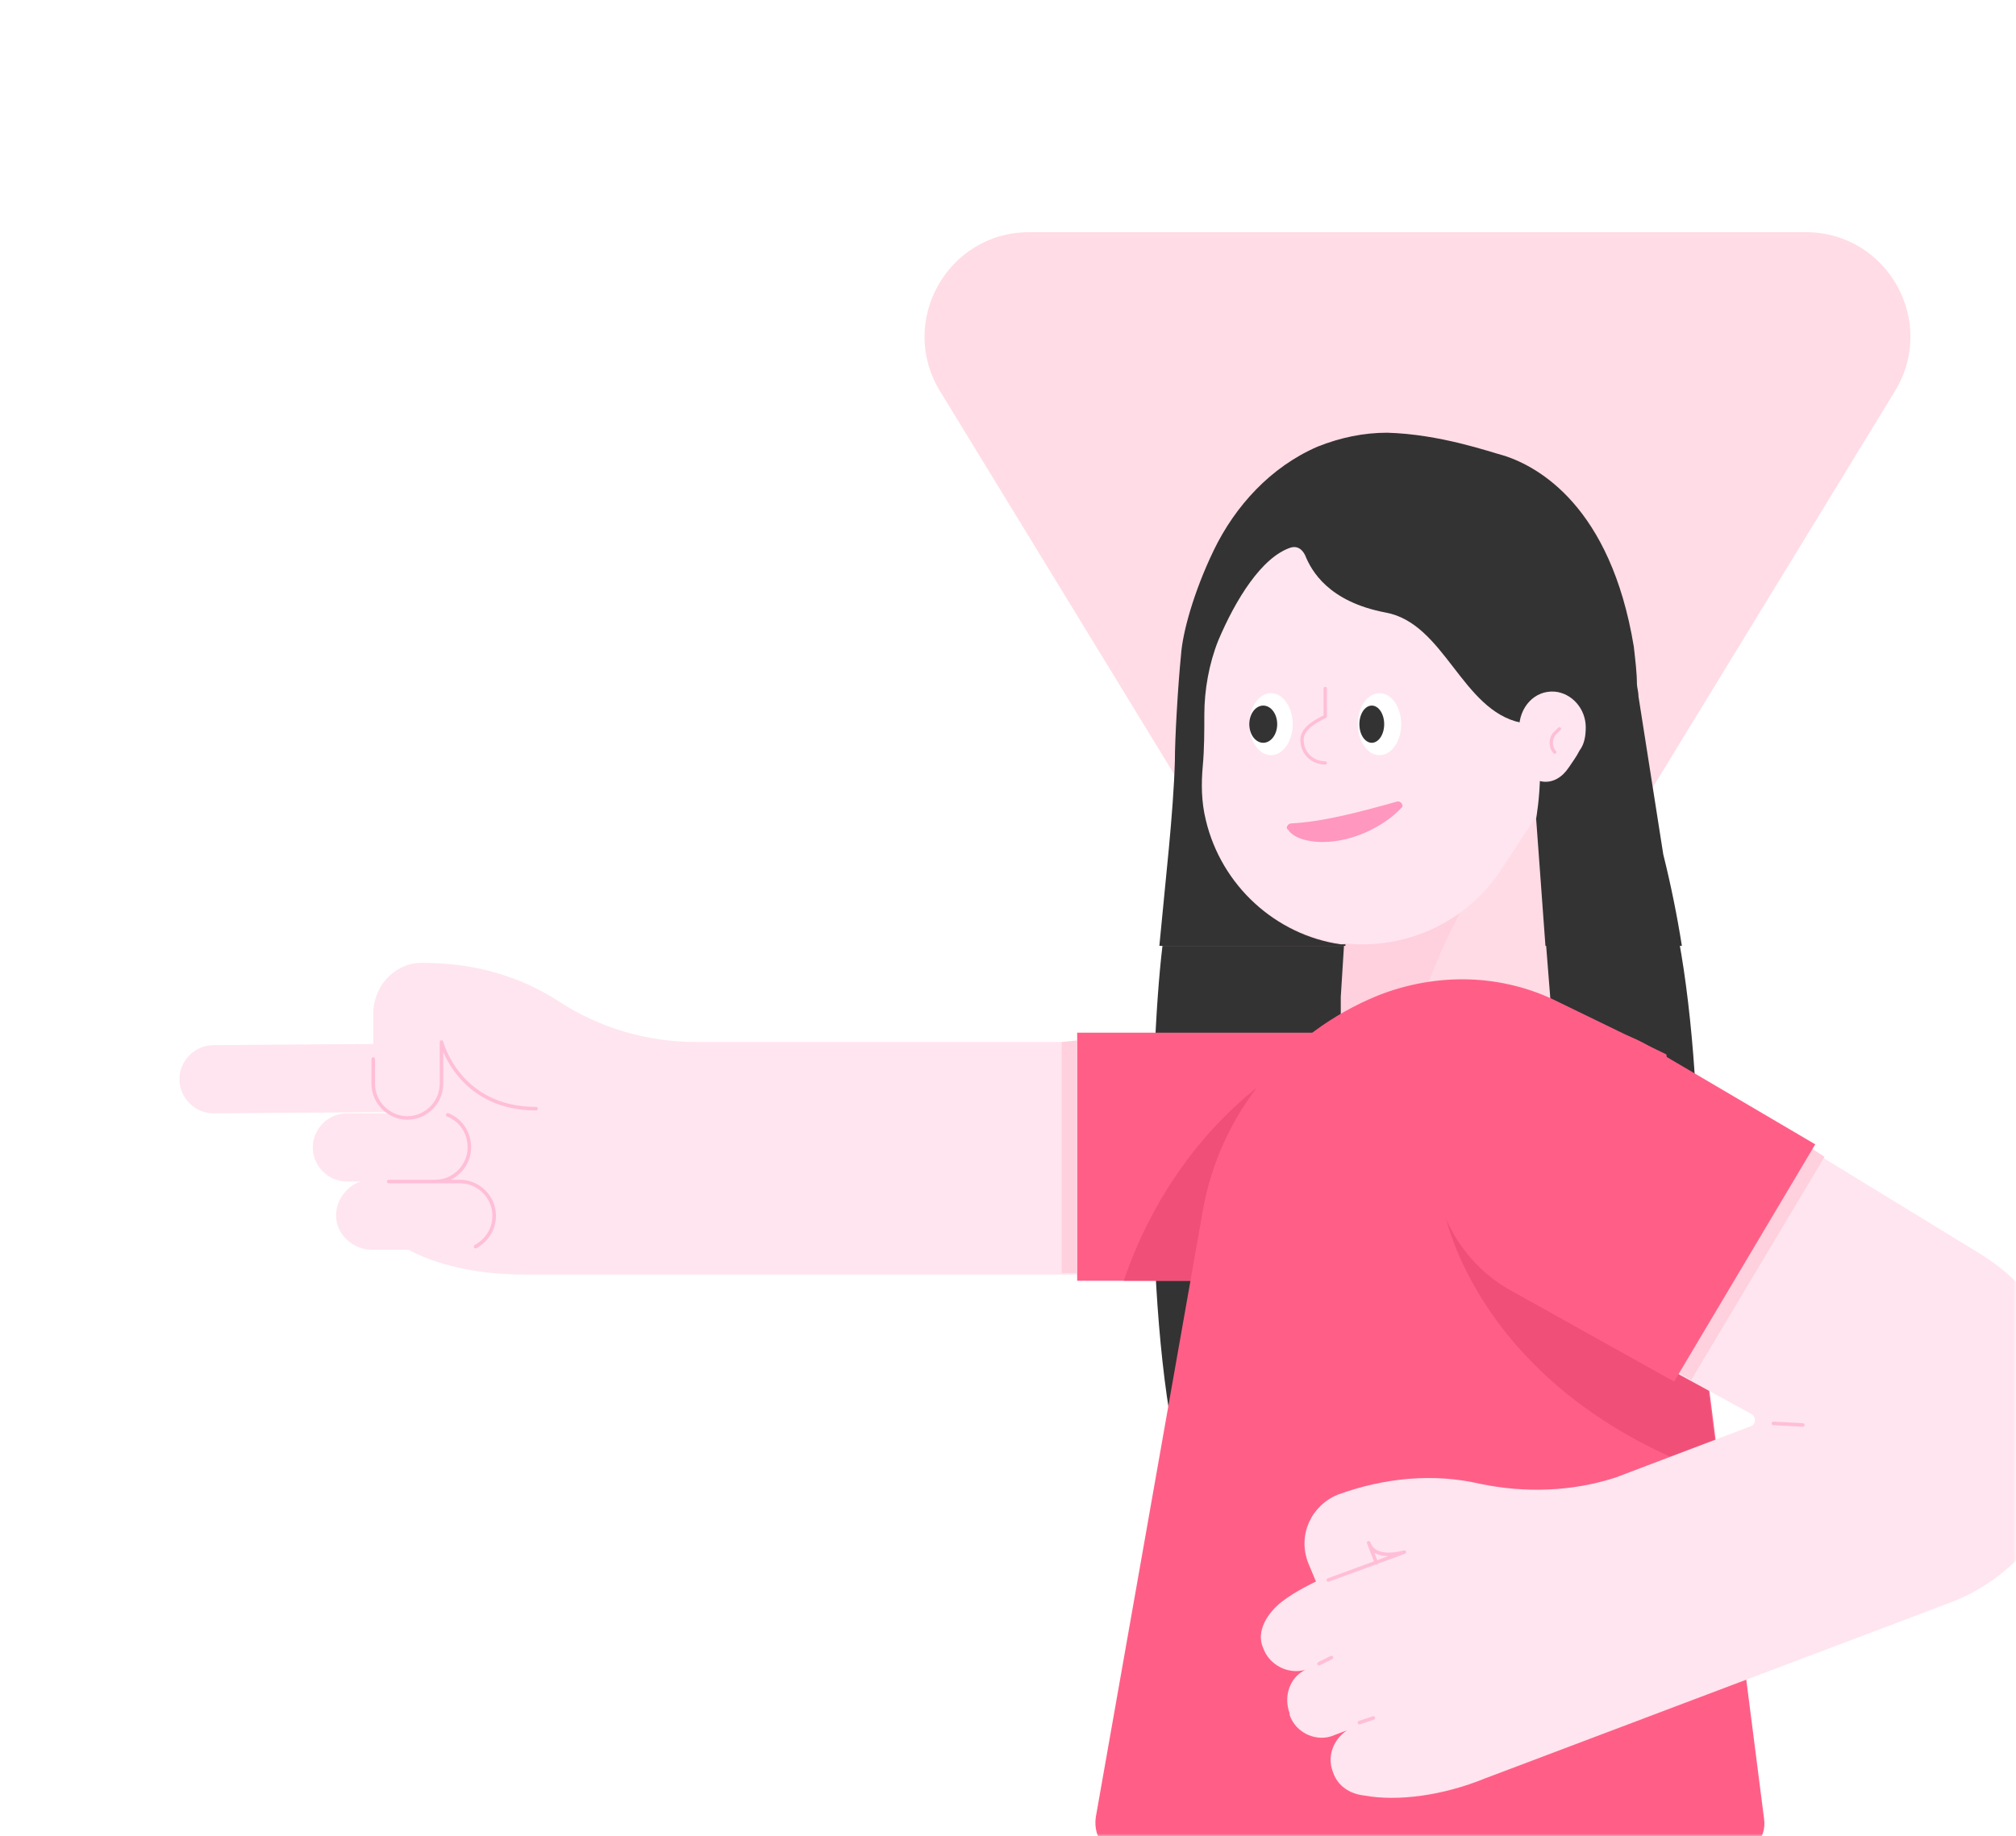 <svg width="382" height="348" viewBox="0 0 382 348" fill="none" xmlns="http://www.w3.org/2000/svg">
<mask id="mask0" mask-type="alpha" maskUnits="userSpaceOnUse" x="0" y="0" width="382" height="349">
<path d="M382 348L3.05176e-05 348L2.19259e-06 24C1.03382e-06 10.745 10.745 9.35733e-05 24 9.24145e-05L358 6.32153e-05C371.255 6.20565e-05 382 10.745 382 24L382 348Z" fill="#F06E8C"/>
</mask>
<g mask="url(#mask0)">
<g filter="url(#filter0_d)">
<path d="M251.698 190.527C259.418 203.158 277.763 203.158 285.482 190.527L359.064 70.119C367.126 56.928 357.632 40 342.173 40L195.008 40C179.549 40 170.055 56.928 178.116 70.119L251.698 190.527Z" fill="#FFDCE6"/>
<path d="M224.675 277.489H312.226C324.272 257.805 323.391 202.571 318.102 174.072H292.542L293.423 184.649C294.892 196.401 285.491 198.164 273.739 198.164C270.507 198.164 267.569 198.164 264.925 197.576C264.043 197.576 263.456 197.282 262.574 196.989C262.281 196.989 261.987 196.695 261.693 196.695C261.106 196.401 260.224 196.107 259.636 195.813C259.343 195.813 259.049 195.52 258.755 195.52C258.461 195.226 258.168 195.226 257.874 194.932C257.58 194.638 257.58 194.638 257.286 194.344C256.992 194.051 256.992 194.051 256.699 193.757C256.405 193.463 256.405 193.169 256.111 193.169C256.111 192.875 255.817 192.875 255.817 192.582C255.817 192.582 255.817 192.582 255.817 192.288C255.817 191.994 255.523 191.7 255.523 191.406C255.523 191.113 255.23 190.819 255.23 190.525C255.23 190.525 255.23 190.525 255.23 190.231C255.23 189.938 255.23 189.644 254.936 189.35V189.056C254.936 188.762 254.936 188.469 254.936 187.881C254.936 187 254.936 186.118 254.936 184.943V184.649L255.523 175.248H220.268C217.623 197.282 216.742 252.223 224.675 277.489Z" fill="#333333"/>
<path d="M290.485 143.81H257.286L254.348 184.648C252.879 196.4 262.28 198.163 274.032 198.163C285.784 198.163 294.892 196.4 293.717 184.648L290.485 143.81Z" fill="#FFDBE5"/>
<path d="M282.846 160.557C276.677 165.552 268.157 185.824 266.1 198.164C259.343 197.282 254.348 194.932 254.054 188.174C254.054 186.999 254.054 185.824 254.054 185.236V184.943L255.523 161.439L282.846 160.557Z" fill="#FFD0DD"/>
<path d="M227.613 120.307C227.613 98.566 245.828 81.232 267.569 82.114C286.96 82.995 303.119 99.154 303.706 118.544C304 127.358 301.356 135.879 296.655 142.342C292.542 148.218 288.723 154.388 284.609 160.557C278.44 170.253 266.688 176.423 253.761 174.66C241.421 172.897 231.138 163.496 228.2 151.156C227.319 147.63 227.319 144.105 227.613 140.873C228.2 134.703 227.907 128.534 227.613 122.364C227.613 121.776 227.613 121.189 227.613 120.307Z" fill="#FFE5EF"/>
<path d="M254.936 174.953C254.642 174.953 254.348 174.953 254.054 174.953C241.715 173.19 231.432 163.789 228.494 151.449C227.613 147.924 227.613 144.398 227.906 141.167C228.2 137.935 228.2 134.703 228.2 131.471C228.2 126.771 229.082 121.776 230.844 117.369C234.076 109.73 239.071 101.504 244.653 99.741C245.828 99.447 246.709 100.035 247.297 101.21C248.472 104.148 251.704 110.024 262.575 112.081C273.739 114.137 276.971 130.59 288.135 132.94C294.011 134.409 291.073 151.156 291.073 151.156L292.836 175.247H318.69C317.808 169.665 316.633 163.789 315.164 157.913L310.463 127.946C310.463 127.064 310.17 126.183 310.17 125.595C310.17 123.539 309.876 121.188 309.582 118.544C305.175 91.809 291.367 84.464 285.197 82.407C281.965 81.526 272.857 78.294 262.868 78C258.461 78 254.054 78.882 249.647 80.644C240.833 84.464 234.076 91.809 229.963 100.329C226.144 108.261 224.087 115.9 223.793 120.013C223.206 125.889 222.618 135.878 222.618 140.285C222.324 150.274 220.855 162.614 219.68 175.247H254.936V174.953Z" fill="#333333"/>
<path d="M287.841 134.116C287.841 130.003 290.779 126.771 294.598 127.065C297.83 127.359 300.474 130.296 300.474 133.822C300.474 135.585 300.18 137.054 299.299 138.229C298.711 139.404 297.83 140.579 297.242 141.461C296.067 143.224 294.304 144.399 292.248 144.105C290.191 143.811 288.429 142.048 288.135 139.698C288.135 139.11 287.841 138.523 288.135 137.935C288.135 136.76 288.135 135.585 288.135 134.41C287.841 134.41 287.841 134.41 287.841 134.116Z" fill="#FFE5EF"/>
<path d="M240.833 139.109C243.105 139.109 244.947 136.479 244.947 133.233C244.947 129.988 243.105 127.358 240.833 127.358C238.562 127.358 236.72 129.988 236.72 133.233C236.72 136.479 238.562 139.109 240.833 139.109Z" fill="white"/>
<path d="M261.399 139.109C263.671 139.109 265.512 136.479 265.512 133.233C265.512 129.988 263.671 127.358 261.399 127.358C259.128 127.358 257.286 129.988 257.286 133.233C257.286 136.479 259.128 139.109 261.399 139.109Z" fill="white"/>
<path d="M239.364 136.76C240.825 136.76 242.009 135.181 242.009 133.234C242.009 131.287 240.825 129.709 239.364 129.709C237.904 129.709 236.72 131.287 236.72 133.234C236.72 135.181 237.904 136.76 239.364 136.76Z" fill="#333333"/>
<path d="M259.93 136.76C261.229 136.76 262.281 135.181 262.281 133.234C262.281 131.287 261.229 129.709 259.93 129.709C258.632 129.709 257.58 131.287 257.58 133.234C257.58 135.181 258.632 136.76 259.93 136.76Z" fill="#333333"/>
<path d="M264.631 147.924C257.286 149.981 250.529 151.744 244.653 152.037C244.065 152.037 243.478 152.919 244.065 153.212C244.947 154.681 247.591 155.563 250.529 155.563C257.286 155.563 263.162 151.744 265.512 149.099C266.1 148.806 265.512 147.63 264.631 147.924Z" fill="#FF97BF"/>
<path d="M295.48 134.116L294.599 134.997C293.717 135.879 293.717 137.641 294.599 138.523" stroke="#FFBED7" stroke-width="0.63" stroke-miterlimit="10" stroke-linecap="round" stroke-linejoin="round"/>
<path d="M251.116 140.579C248.766 140.579 246.709 138.816 246.709 136.172C246.709 133.822 249.941 132.353 251.116 131.765V126.477" stroke="#FFBED7" stroke-width="0.63" stroke-miterlimit="10" stroke-linecap="round" stroke-linejoin="round"/>
<path d="M70.725 188.174V201.689C70.725 205.215 73.663 208.153 77.188 208.153C77.188 208.153 77.188 208.153 77.482 208.153L83.064 214.616L76.894 232.538C82.476 235.77 90.703 237.532 99.223 237.532H204.109V193.463H131.834C122.727 193.463 113.619 190.819 105.98 185.824C98.342 180.829 89.528 178.479 80.42 178.479C75.132 178.185 70.725 182.592 70.725 188.174Z" fill="#FFE5EF"/>
<path d="M81.889 206.683L40.464 206.977C36.938 206.977 34 204.039 34 200.513C34 196.988 36.938 194.05 40.464 194.05L81.889 193.756C85.415 193.756 88.353 196.694 88.353 200.22C88.353 203.745 85.415 206.683 81.889 206.683Z" fill="#FFE5EF"/>
<path d="M87.177 232.832H70.431C66.905 232.832 63.673 229.894 63.673 226.368C63.673 222.843 66.611 219.611 70.137 219.611H86.883C90.409 219.611 93.641 222.549 93.641 226.075C93.641 229.894 90.703 232.832 87.177 232.832Z" fill="#FFE5EF"/>
<path d="M82.477 219.904H65.73C62.205 219.904 59.267 216.966 59.267 213.441C59.267 209.915 62.205 206.977 65.73 206.977H82.477C86.002 206.977 88.94 209.915 88.94 213.441C88.94 216.966 86.002 219.904 82.477 219.904Z" fill="#FFE5EF"/>
<path d="M84.827 207.271C87.177 208.152 88.94 210.503 88.94 213.441C88.94 216.966 86.002 219.904 82.477 219.904H73.663H87.177C90.703 219.904 93.641 222.842 93.641 226.368C93.641 229.012 92.172 231.069 90.115 232.244" stroke="#FFBED7" stroke-width="0.671" stroke-miterlimit="10" stroke-linecap="round" stroke-linejoin="round"/>
<path d="M101.573 206.095C86.883 206.095 83.652 193.462 83.652 193.462V201.395C83.652 204.92 80.714 207.858 77.188 207.858C73.663 207.858 70.725 204.92 70.725 201.395V196.694" stroke="#FFBED7" stroke-width="0.671" stroke-miterlimit="10" stroke-linecap="round" stroke-linejoin="round"/>
<path d="M252.291 238.708H204.108V191.7H252.291C265.218 191.7 275.795 202.277 275.795 215.204C275.795 228.131 265.218 238.708 252.291 238.708Z" fill="#FF5F87"/>
<path d="M212.922 238.707H233.488L246.122 196.988C246.122 196.694 223.499 207.859 212.922 238.707Z" fill="#F05078"/>
<path d="M201.17 193.463V237.239H204.108V193.169L201.17 193.463Z" fill="#FFD0DD"/>
<path d="M315.751 195.813L295.186 185.824C284.609 180.535 272.269 180.242 261.105 184.649C243.771 191.7 231.138 206.977 227.906 225.486L207.634 340.361C207.046 344.474 209.984 348 214.098 348H327.797C331.617 348 334.848 344.474 334.261 340.655L315.751 195.813Z" fill="#FF5F87"/>
<path d="M323.39 256.922L273.738 225.78C273.738 225.78 279.908 259.86 325.74 275.725L323.39 256.922Z" fill="#F05078"/>
<path d="M331.91 263.974C332.792 264.562 332.792 266.031 331.617 266.325L306.056 276.02C297.83 278.664 289.016 278.958 280.496 277.195C271.682 275.139 262.28 276.02 253.466 279.252C248.472 281.308 245.828 286.891 247.884 292.179L249.353 295.704C249.353 295.704 245.534 297.467 242.89 299.524C240.245 301.58 237.895 305.106 239.364 308.338C240.539 311.57 244.065 313.332 247.297 312.451C244.359 313.92 243.183 317.446 244.359 320.677V320.971C245.534 324.497 249.647 326.259 252.879 324.79L255.229 323.909C252.585 325.672 251.41 328.904 252.585 331.842C253.466 334.486 255.817 335.955 258.461 336.249C264.924 337.424 273.445 336.249 281.377 333.017L369.223 299.818C383.619 294.529 393.02 280.721 393.02 265.15C393.02 252.222 386.263 240.471 375.392 233.713L313.401 195.813C299.593 186.706 281.083 191.994 274.032 206.978C270.213 219.611 275.795 233.126 287.253 239.589L331.91 263.974Z" fill="#FFE5EF"/>
<path d="M336.023 265.736L341.606 266.03" stroke="#FFBED7" stroke-width="0.671" stroke-miterlimit="10" stroke-linecap="round" stroke-linejoin="round"/>
<path d="M338.374 210.503L310.463 251.929L320.452 257.511L345.719 215.204L338.374 210.503Z" fill="#FFD0DD"/>
<path d="M290.779 191.406C282.846 193.756 276.383 199.045 272.857 206.683V206.977C268.744 219.904 274.62 234.3 286.665 240.764L317.22 257.804L343.956 212.853L313.989 195.225C307.231 190.525 298.711 189.349 290.779 191.406Z" fill="#FF5F87"/>
<path d="M251.704 295.41L266.1 290.122C266.1 290.122 260.518 291.885 259.342 288.359L260.811 292.179" stroke="#FFBED7" stroke-width="0.671" stroke-miterlimit="10" stroke-linecap="round" stroke-linejoin="round"/>
<path d="M257.58 322.439L260.224 321.558" stroke="#FFBED7" stroke-width="0.671" stroke-miterlimit="10" stroke-linecap="round" stroke-linejoin="round"/>
<path d="M249.941 311.275L252.291 310.1" stroke="#FFBED7" stroke-width="0.671" stroke-miterlimit="10" stroke-linecap="round" stroke-linejoin="round"/>
</g>
</g>
<defs>
<filter id="filter0_d" x="18" y="28" width="391.02" height="340" filterUnits="userSpaceOnUse" color-interpolation-filters="sRGB">
<feFlood flood-opacity="0" result="BackgroundImageFix"/>
<feColorMatrix in="SourceAlpha" type="matrix" values="0 0 0 0 0 0 0 0 0 0 0 0 0 0 0 0 0 0 127 0"/>
<feOffset dy="4"/>
<feGaussianBlur stdDeviation="8"/>
<feColorMatrix type="matrix" values="0 0 0 0 0 0 0 0 0 0 0 0 0 0 0 0 0 0 0.08 0"/>
<feBlend mode="normal" in2="BackgroundImageFix" result="effect1_dropShadow"/>
<feBlend mode="normal" in="SourceGraphic" in2="effect1_dropShadow" result="shape"/>
</filter>
</defs>
</svg>
